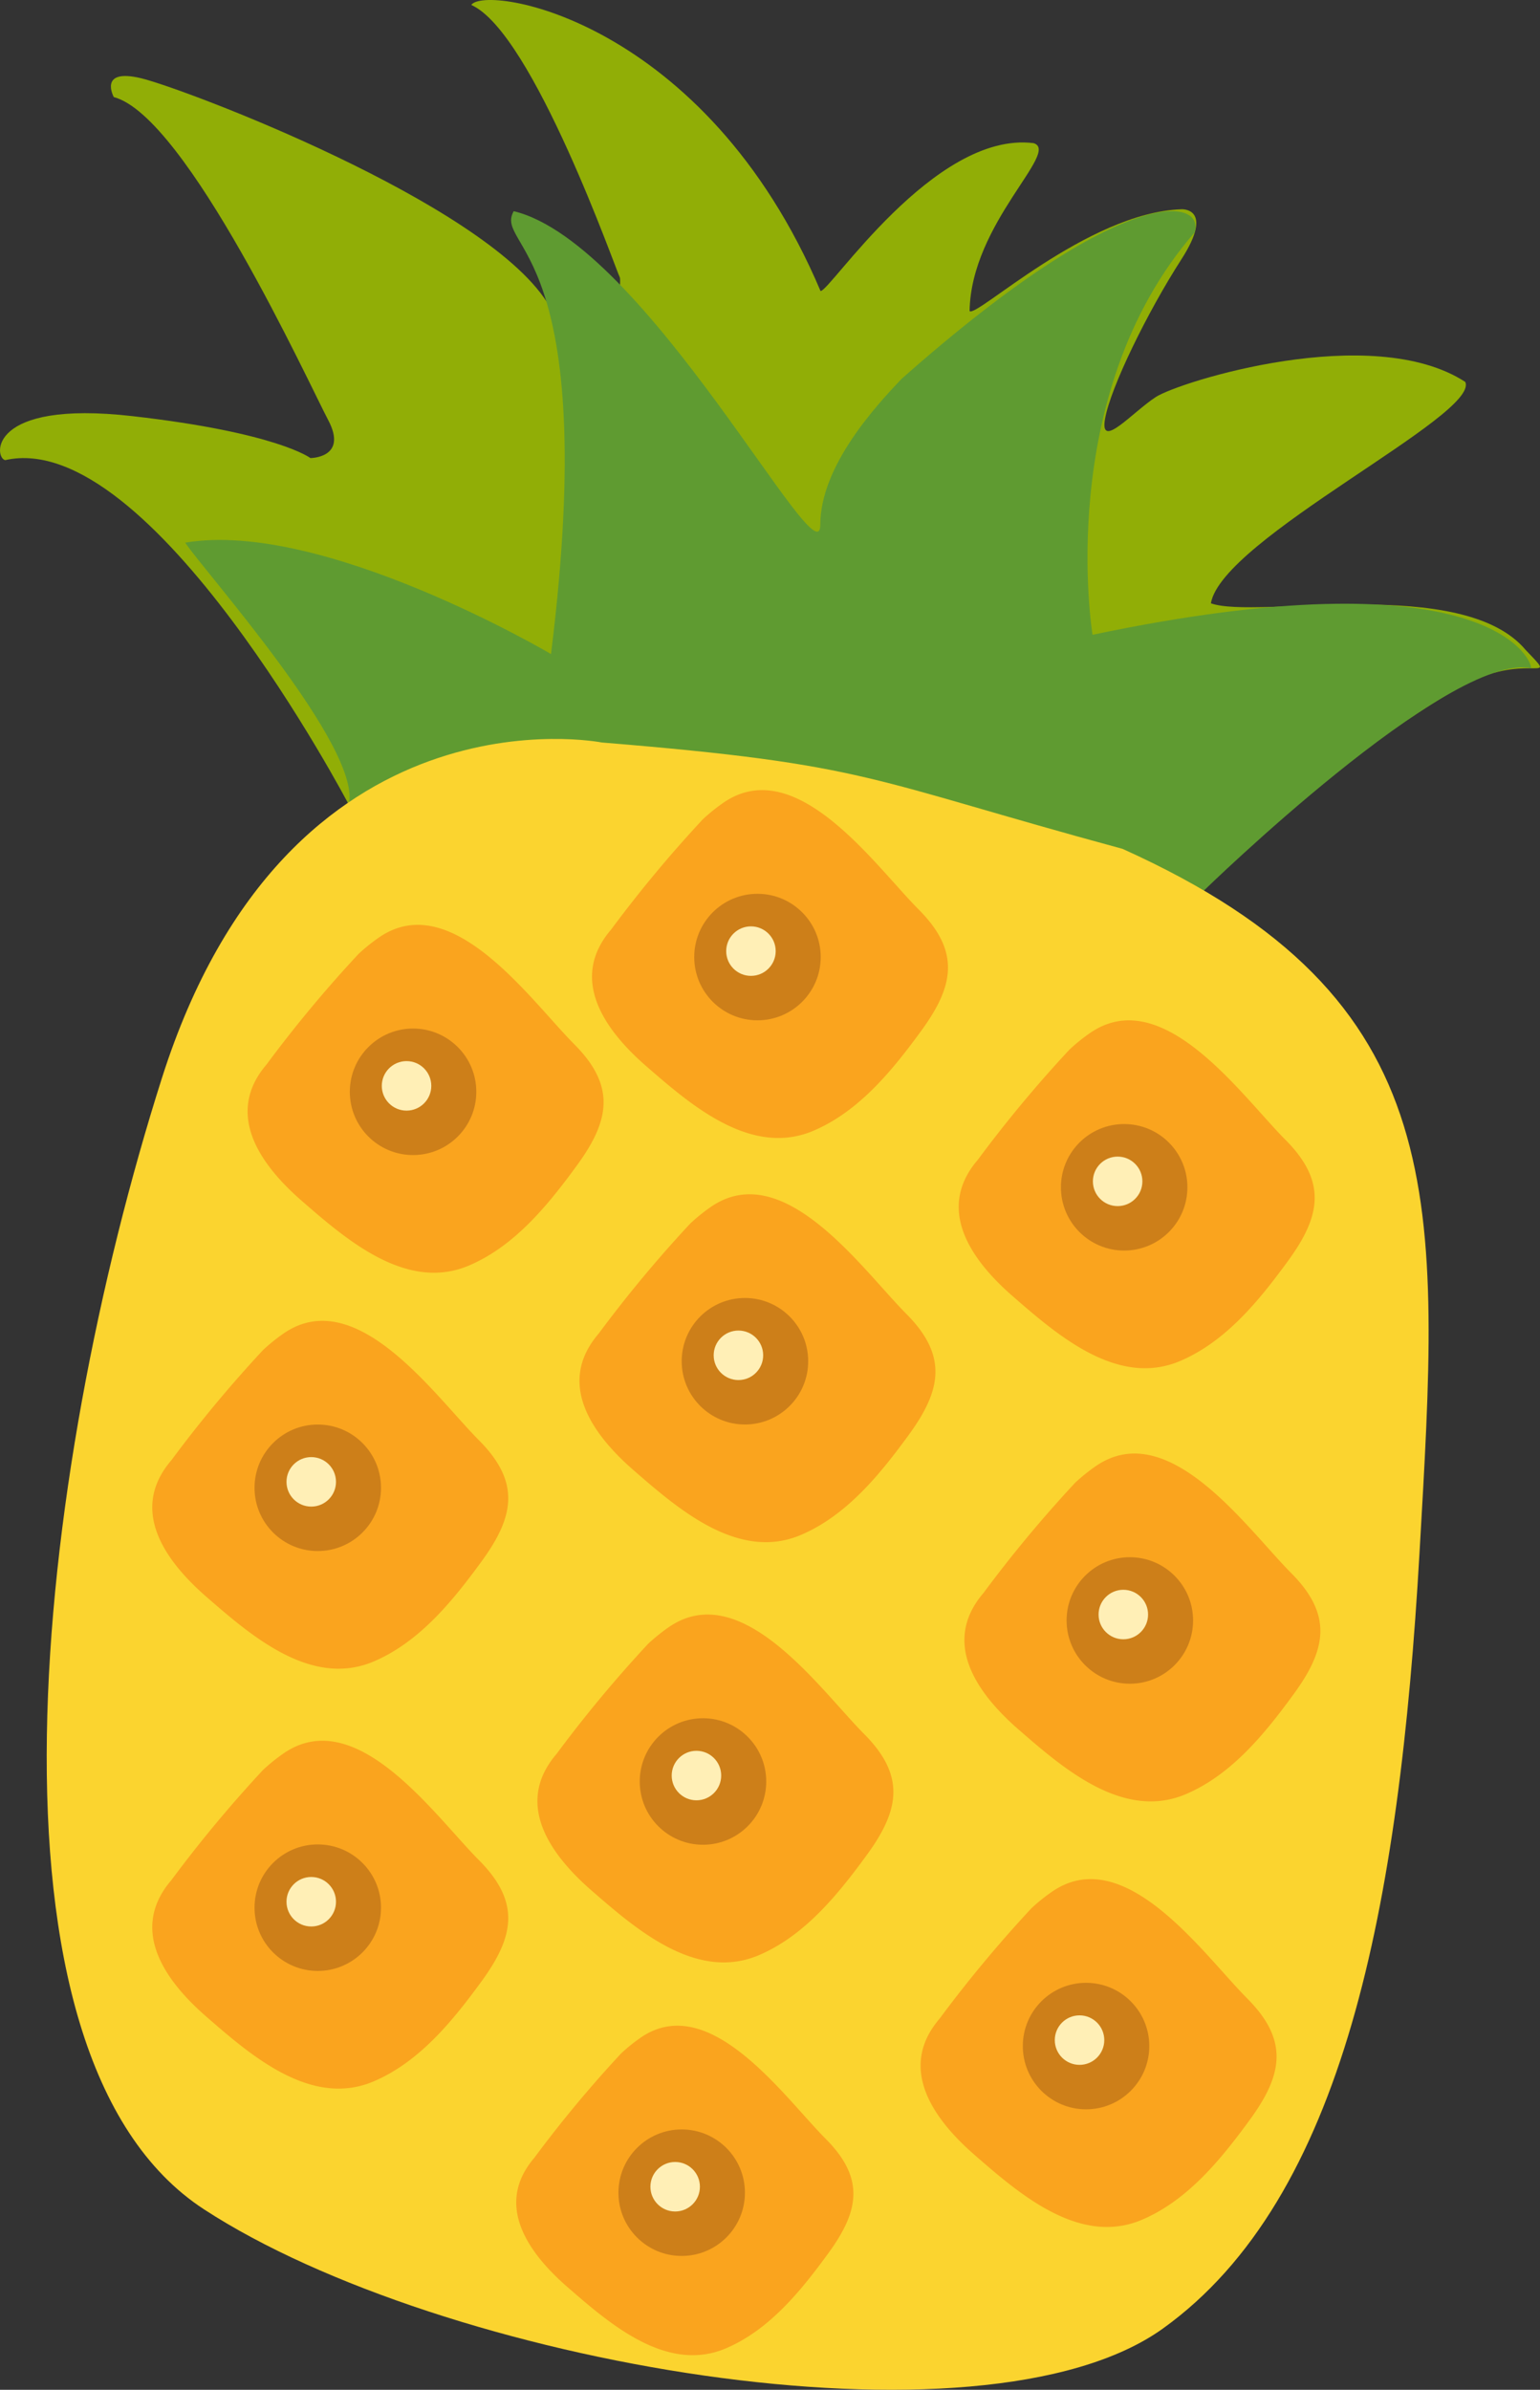 <svg xmlns="http://www.w3.org/2000/svg" width="71.571" height="111.04" viewBox="0 0 71.571 111.04">
  <rect x="0" y="0" width="71.571" height="111.04" fill="#333333" stroke="none"/>
  <defs>
    <style>
      .cls-1 {
        fill: #91ae06;
      }

      .cls-2 {
        fill: #5f9b31;
      }

      .cls-3 {
        fill: #fbd42f;
      }

      .cls-4 {
        fill: #faa41e;
      }

      .cls-5 {
        fill: #cd7f19;
      }

      .cls-6 {
        fill: #ffefb6;
      }
    </style>
  </defs>
  <g id="组_2455" data-name="组 2455" transform="translate(-174.676 -467.237)">
    <path id="路径_4796" data-name="路径 4796" class="cls-1" d="M190.891,504.632s-9.2-17.549-15.974-16.015c-.512-.1-.831-2.812,5.91-2.045s8.275,1.949,8.275,1.949,1.757,0,.831-1.757-6.582-14.122-9.968-15.016c0,0-.746-1.363,1.278-.873s15.846,5.729,18.849,10.394,3.515-.959,3.387-1.151-4.026-11.373-6.9-12.651c.639-.959,10.863.639,16.23,13.29.4.086,5.272-7.444,9.9-6.869,1.278.384-2.907,3.707-2.971,7.8.288.351,5.463-4.569,9.84-4.728,0,0,1.566-.1,0,2.332s-3.29,5.942-3.546,7.412,1.278-.319,2.364-1.022,10.032-3.515,14.377-.7c.7,1.533-11.31,7.284-11.821,10.287,2.109.767,11.694-1.341,14.633,2.173,1.534,1.6.256.192-2.428,1.406s-12.332,8.306-12.524,9.776-12.993,2.066-12.993,2.066L201.626,507.7Z"/>
    <path id="路径_4797" data-name="路径 4797" class="cls-2" d="M200.284,497.627s-10.607-6.262-17-5.176c.831,1.278,8.243,9.539,7.6,12.181,1.853-.552,20.895,2.132,20.895,2.132l13.8,2.109,5.048-.256s11.373-11.087,15.207-10.336c0-.58-2.428-5.319-20.383-1.549,0,0-1.828-11.122,4.741-18.692.5-1.5-3.016-2.586-13.623,6.807-1.15,1.214-3.77,4.026-3.77,6.773s-8.123-13.1-14.249-14.571C197.6,478.759,202.648,478.649,200.284,497.627Z"/>
    <path id="路径_4798" data-name="路径 4798" class="cls-3" d="M202.648,501.737s-14.568-2.9-20.447,15.592-9.031,45.41,1.96,52.566,36.123,11.587,44.558,5.538,10.99-19.68,11.928-36.038,1.7-25.73-13.8-32.716C214.917,503.441,215.172,502.76,202.648,501.737Z"/>
    <path id="路径_4799" data-name="路径 4799" class="cls-4" d="M191.332,511.568a59.473,59.473,0,0,0-4.26,5.119c-1.991,2.319-.277,4.691,1.632,6.35,2.063,1.792,4.862,4.238,7.771,3,2.135-.909,3.683-2.828,5.016-4.653,1.5-2.058,1.833-3.66-.124-5.624-2.036-2.045-5.681-7.276-9.058-4.978A8.4,8.4,0,0,0,191.332,511.568Z"/>
    <circle id="椭圆_835" data-name="椭圆 835" class="cls-5" cx="2.939" cy="2.939" r="2.939" transform="translate(190.934 515.028)"/>
    <circle id="椭圆_836" data-name="椭圆 836" class="cls-6" cx="1.15" cy="1.15" r="1.15" transform="translate(192.42 516.541)"/>
    <path id="路径_4800" data-name="路径 4800" class="cls-4" d="M207.338,505.307a59.589,59.589,0,0,0-4.259,5.119c-1.992,2.319-.278,4.692,1.631,6.35,2.063,1.793,4.862,4.238,7.771,3,2.135-.909,3.683-2.828,5.016-4.653,1.5-2.058,1.833-3.66-.123-5.624-2.037-2.044-5.682-7.276-9.059-4.977A8.472,8.472,0,0,0,207.338,505.307Z"/>
    <circle id="椭圆_837" data-name="椭圆 837" class="cls-5" cx="2.939" cy="2.939" r="2.939" transform="translate(206.94 508.767)"/>
    <circle id="椭圆_838" data-name="椭圆 838" class="cls-6" cx="1.15" cy="1.15" r="1.15" transform="translate(208.426 510.28)"/>
    <path id="路径_4801" data-name="路径 4801" class="cls-4" d="M224.38,516.005a59.43,59.43,0,0,0-4.259,5.119c-1.992,2.319-.278,4.691,1.631,6.35,2.063,1.792,4.862,4.238,7.771,3,2.135-.909,3.683-2.828,5.016-4.653,1.5-2.058,1.833-3.66-.123-5.624-2.037-2.044-5.682-7.276-9.059-4.977A8.473,8.473,0,0,0,224.38,516.005Z"/>
    <circle id="椭圆_839" data-name="椭圆 839" class="cls-5" cx="2.939" cy="2.939" r="2.939" transform="translate(223.982 519.465)"/>
    <circle id="椭圆_840" data-name="椭圆 840" class="cls-6" cx="1.15" cy="1.15" r="1.15" transform="translate(225.468 520.978)"/>
    <path id="路径_4802" data-name="路径 4802" class="cls-4" d="M224.644,536.131a59.825,59.825,0,0,0-4.259,5.12c-1.991,2.319-.277,4.691,1.632,6.35,2.062,1.792,4.862,4.237,7.771,3,2.134-.909,3.683-2.827,5.015-4.653,1.5-2.057,1.834-3.659-.123-5.623-2.036-2.045-5.681-7.277-9.059-4.978A8.584,8.584,0,0,0,224.644,536.131Z"/>
    <circle id="椭圆_841" data-name="椭圆 841" class="cls-5" cx="2.939" cy="2.939" r="2.939" transform="translate(224.246 539.592)"/>
    <circle id="椭圆_842" data-name="椭圆 842" class="cls-6" cx="1.15" cy="1.15" r="1.15" transform="translate(225.732 541.105)"/>
    <path id="路径_4803" data-name="路径 4803" class="cls-4" d="M222.609,555.906a59.791,59.791,0,0,0-4.26,5.119c-1.991,2.319-.277,4.692,1.632,6.35,2.063,1.793,4.862,4.238,7.771,3,2.135-.909,3.683-2.828,5.016-4.653,1.5-2.058,1.833-3.66-.124-5.624-2.036-2.044-5.681-7.276-9.058-4.977A8.306,8.306,0,0,0,222.609,555.906Z"/>
    <circle id="椭圆_843" data-name="椭圆 843" class="cls-5" cx="2.939" cy="2.939" r="2.939" transform="translate(222.211 559.367)"/>
    <circle id="椭圆_844" data-name="椭圆 844" class="cls-6" cx="1.15" cy="1.15" r="1.15" transform="translate(223.697 560.879)"/>
    <path id="路径_4804" data-name="路径 4804" class="cls-4" d="M203.544,562.647a56.351,56.351,0,0,0-4.034,4.849c-1.886,2.2-.263,4.443,1.545,6.013,1.954,1.7,4.605,4.014,7.36,2.841,2.022-.861,3.488-2.679,4.75-4.407,1.423-1.949,1.737-3.467-.116-5.327-1.929-1.936-5.381-6.891-8.58-4.714A8.094,8.094,0,0,0,203.544,562.647Z"/>
    <circle id="椭圆_845" data-name="椭圆 845" class="cls-5" cx="2.939" cy="2.939" r="2.939" transform="translate(203.418 566.18)"/>
    <circle id="椭圆_846" data-name="椭圆 846" class="cls-6" cx="1.15" cy="1.15" r="1.15" transform="translate(204.904 567.692)"/>
    <path id="路径_4805" data-name="路径 4805" class="cls-4" d="M204.8,543.613a59.825,59.825,0,0,0-4.259,5.12c-1.991,2.319-.277,4.691,1.632,6.35,2.062,1.792,4.862,4.237,7.771,3,2.134-.909,3.683-2.828,5.015-4.654,1.5-2.057,1.834-3.659-.123-5.623-2.036-2.045-5.681-7.277-9.058-4.978A8.5,8.5,0,0,0,204.8,543.613Z"/>
    <circle id="椭圆_847" data-name="椭圆 847" class="cls-5" cx="2.939" cy="2.939" r="2.939" transform="translate(204.408 547.074)"/>
    <circle id="椭圆_848" data-name="椭圆 848" class="cls-6" cx="1.15" cy="1.15" r="1.15" transform="translate(205.893 548.587)"/>
    <path id="路径_4806" data-name="路径 4806" class="cls-4" d="M206.756,524.087a59.492,59.492,0,0,0-4.26,5.119c-1.991,2.319-.277,4.691,1.632,6.35,2.063,1.792,4.862,4.238,7.771,3,2.134-.909,3.683-2.828,5.015-4.653,1.5-2.058,1.834-3.66-.123-5.624-2.036-2.045-5.681-7.276-9.058-4.978A8.424,8.424,0,0,0,206.756,524.087Z"/>
    <circle id="椭圆_849" data-name="椭圆 849" class="cls-5" cx="2.939" cy="2.939" r="2.939" transform="translate(206.358 527.547)"/>
    <circle id="椭圆_850" data-name="椭圆 850" class="cls-6" cx="1.15" cy="1.15" r="1.15" transform="translate(207.844 529.06)"/>
    <path id="路径_4807" data-name="路径 4807" class="cls-4" d="M186.9,529.967a59.661,59.661,0,0,0-4.259,5.119c-1.991,2.319-.277,4.691,1.632,6.35,2.062,1.792,4.862,4.238,7.771,3,2.134-.909,3.683-2.828,5.015-4.653,1.5-2.058,1.834-3.66-.123-5.624-2.036-2.045-5.681-7.276-9.059-4.978A8.489,8.489,0,0,0,186.9,529.967Z"/>
    <circle id="椭圆_851" data-name="椭圆 851" class="cls-5" cx="2.939" cy="2.939" r="2.939" transform="translate(186.505 533.427)"/>
    <circle id="椭圆_852" data-name="椭圆 852" class="cls-6" cx="1.15" cy="1.15" r="1.15" transform="translate(187.991 534.94)"/>
    <path id="路径_4808" data-name="路径 4808" class="cls-4" d="M186.9,549.477a59.962,59.962,0,0,0-4.259,5.119c-1.991,2.319-.277,4.692,1.632,6.35,2.062,1.793,4.862,4.238,7.771,3,2.134-.909,3.683-2.828,5.015-4.653,1.5-2.058,1.834-3.66-.123-5.624-2.036-2.044-5.681-7.276-9.059-4.977A8.479,8.479,0,0,0,186.9,549.477Z"/>
    <circle id="椭圆_853" data-name="椭圆 853" class="cls-5" cx="2.939" cy="2.939" r="2.939" transform="translate(186.505 552.937)"/>
    <circle id="椭圆_854" data-name="椭圆 854" class="cls-6" cx="1.15" cy="1.15" r="1.15" transform="translate(187.991 554.45)"/>
  </g>
</svg>
